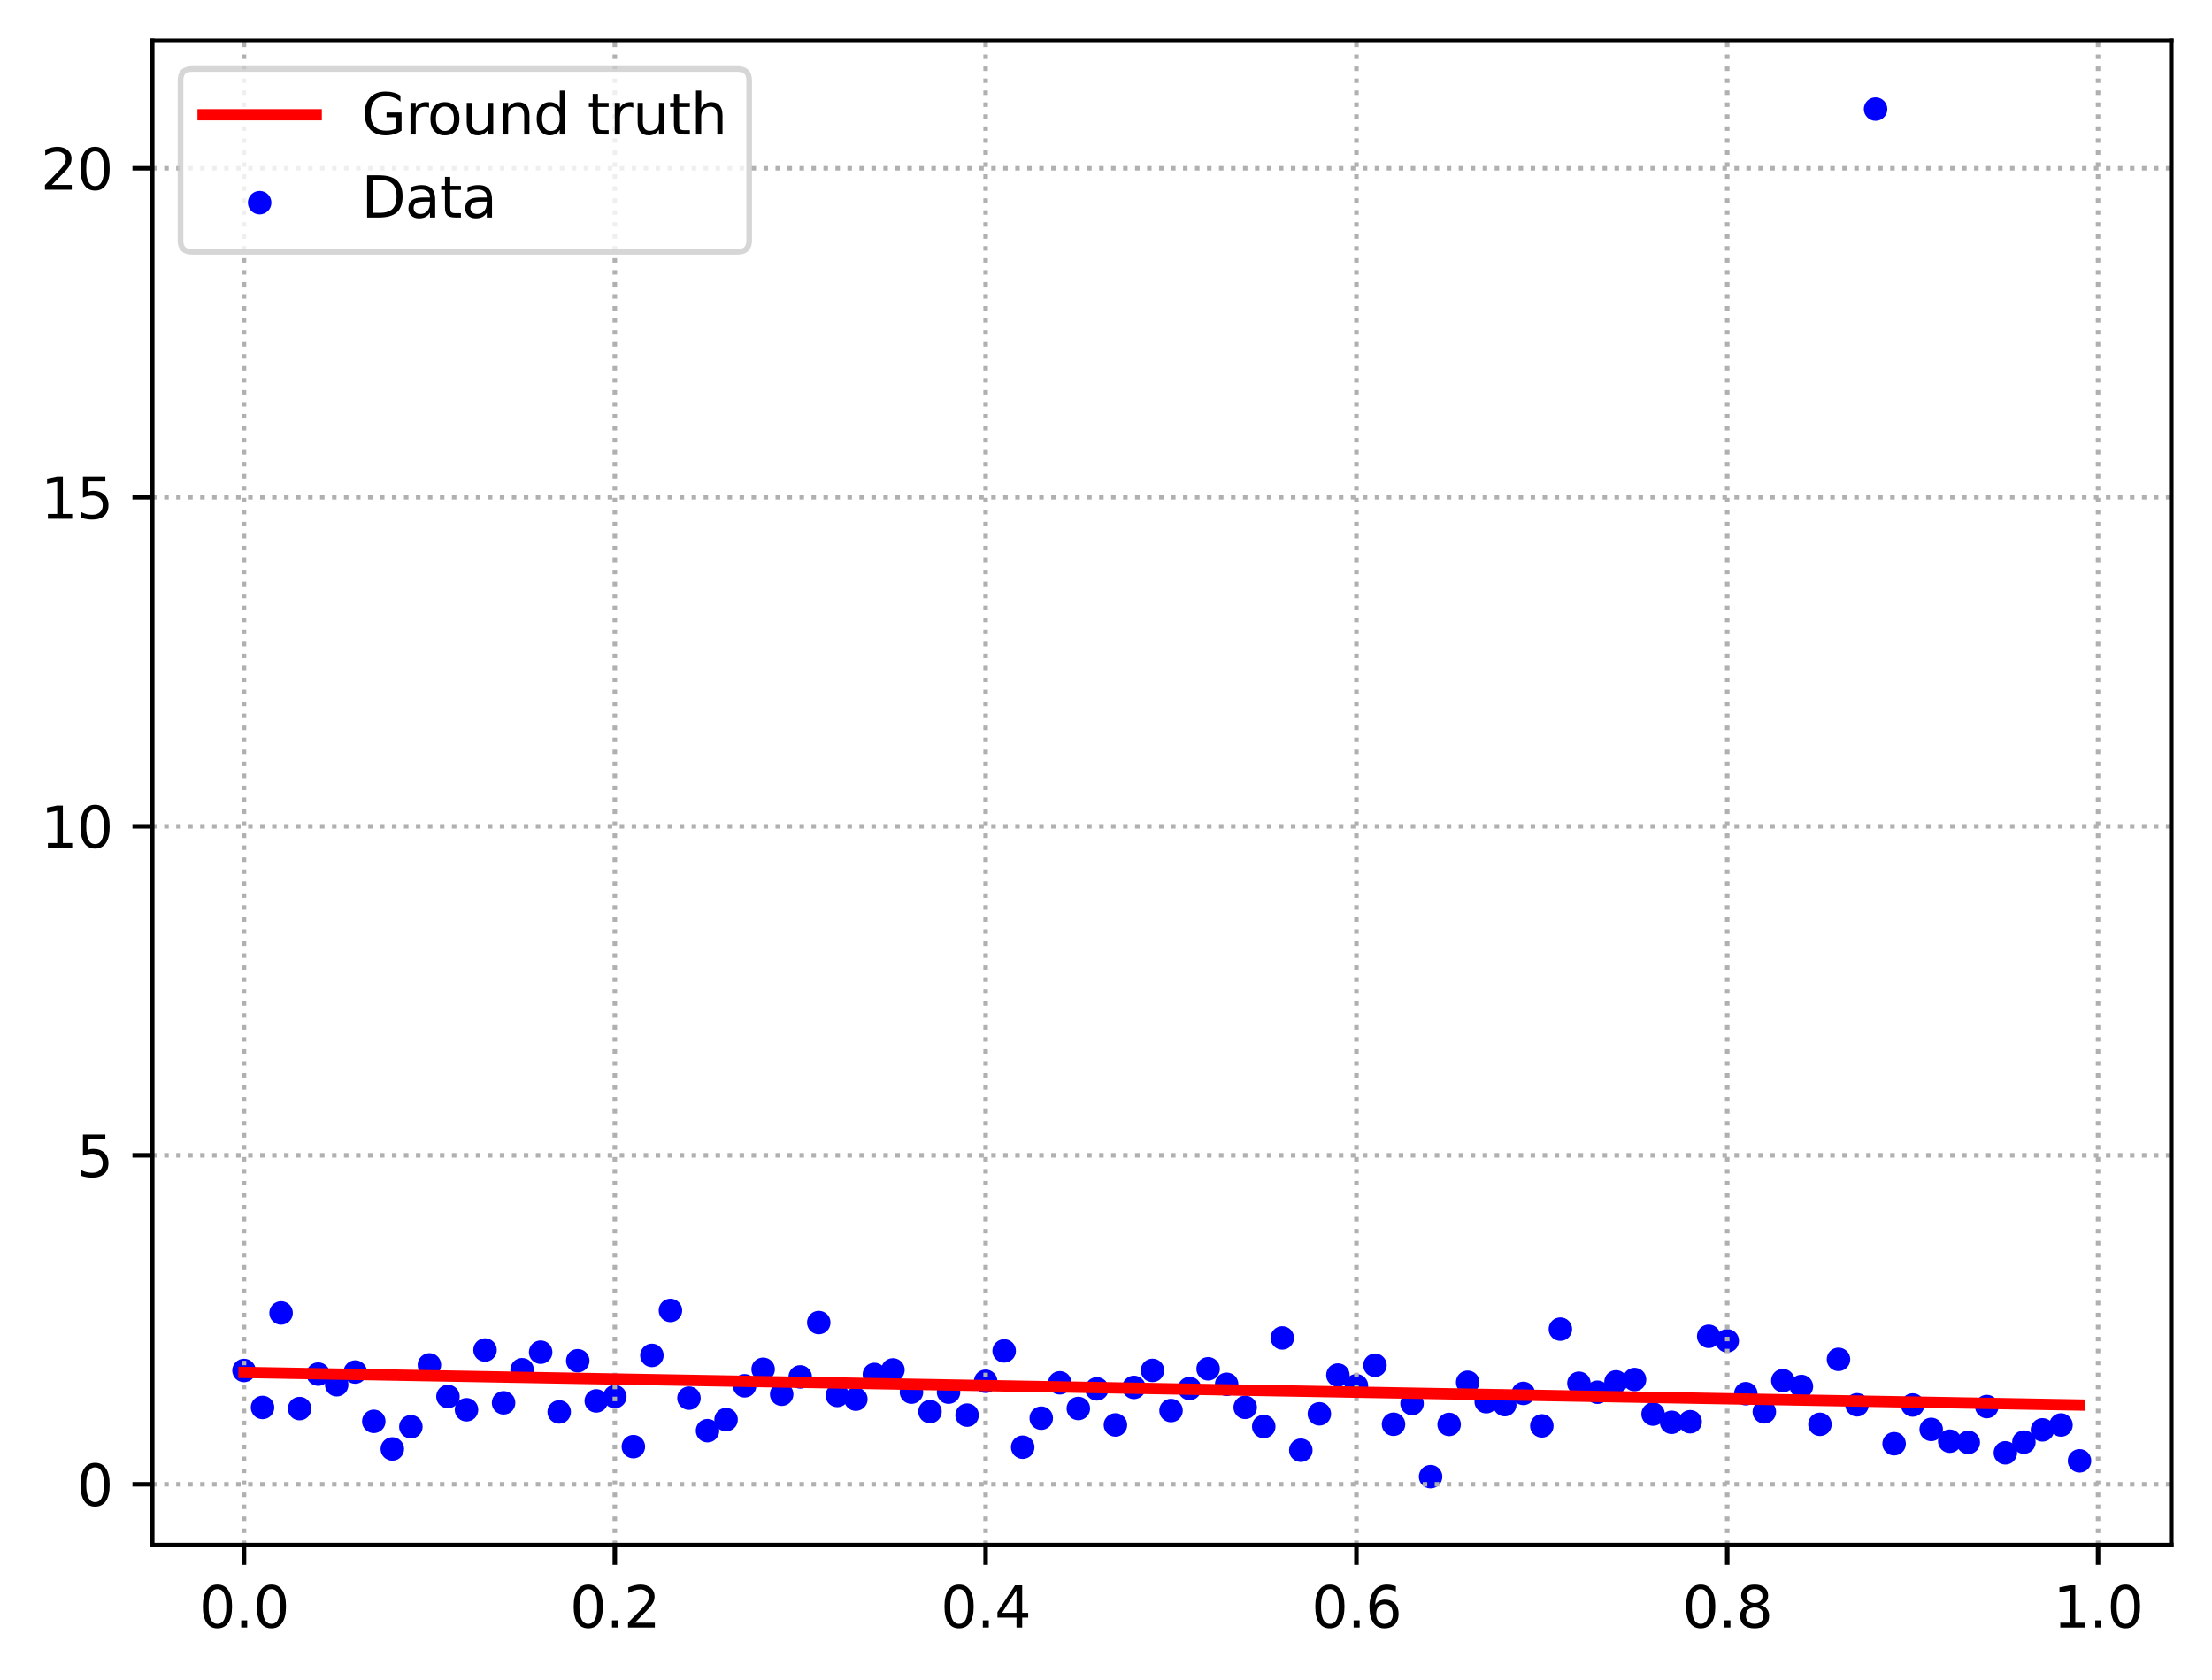 <?xml version="1.0" encoding="utf-8" standalone="no"?>
<!DOCTYPE svg PUBLIC "-//W3C//DTD SVG 1.1//EN"
  "http://www.w3.org/Graphics/SVG/1.1/DTD/svg11.dtd">
<svg xmlns:xlink="http://www.w3.org/1999/xlink" width="391.245pt" height="297.19pt" viewBox="0 0 391.245 297.19" xmlns="http://www.w3.org/2000/svg" version="1.1">
 <defs>
  <style type="text/css">*{stroke-linejoin: round; stroke-linecap: butt}</style>
 </defs>
 <g id="figure_1">
  <g id="patch_1">
   <path d="M 0 297.19 
L 391.245 297.19 
L 391.245 0 
L 0 0 
z
" style="fill: #ffffff"/>
  </g>
  <g id="axes_1">
   <g id="patch_2">
    <path d="M 26.925 273.312 
L 384.045 273.312 
L 384.045 7.2 
L 26.925 7.2 
z
" style="fill: #ffffff"/>
   </g>
   <g id="PathCollection_1">
    <defs>
     <path id="m3fbe88c20b" d="M 0 1.581 
C 0.419 1.581 0.822 1.415 1.118 1.118 
C 1.415 0.822 1.581 0.419 1.581 0 
C 1.581 -0.419 1.415 -0.822 1.118 -1.118 
C 0.822 -1.415 0.419 -1.581 0 -1.581 
C -0.419 -1.581 -0.822 -1.415 -1.118 -1.118 
C -1.415 -0.822 -1.581 -0.419 -1.581 0 
C -1.581 0.419 -1.415 0.822 -1.118 1.118 
C -0.822 1.415 -0.419 1.581 0 1.581 
z
" style="stroke: #0000ff"/>
    </defs>
    <g clip-path="url(#p43bf610fb2)">
     <use xlink:href="#m3fbe88c20b" x="43.158" y="242.438" style="fill: #0000ff; stroke: #0000ff"/>
     <use xlink:href="#m3fbe88c20b" x="46.437" y="248.976" style="fill: #0000ff; stroke: #0000ff"/>
     <use xlink:href="#m3fbe88c20b" x="49.716" y="232.26" style="fill: #0000ff; stroke: #0000ff"/>
     <use xlink:href="#m3fbe88c20b" x="52.996" y="249.176" style="fill: #0000ff; stroke: #0000ff"/>
     <use xlink:href="#m3fbe88c20b" x="56.275" y="243.08" style="fill: #0000ff; stroke: #0000ff"/>
     <use xlink:href="#m3fbe88c20b" x="59.554" y="244.96" style="fill: #0000ff; stroke: #0000ff"/>
     <use xlink:href="#m3fbe88c20b" x="62.834" y="242.712" style="fill: #0000ff; stroke: #0000ff"/>
     <use xlink:href="#m3fbe88c20b" x="66.113" y="251.434" style="fill: #0000ff; stroke: #0000ff"/>
     <use xlink:href="#m3fbe88c20b" x="69.392" y="256.314" style="fill: #0000ff; stroke: #0000ff"/>
     <use xlink:href="#m3fbe88c20b" x="72.672" y="252.387" style="fill: #0000ff; stroke: #0000ff"/>
     <use xlink:href="#m3fbe88c20b" x="75.951" y="241.452" style="fill: #0000ff; stroke: #0000ff"/>
     <use xlink:href="#m3fbe88c20b" x="79.23" y="247.041" style="fill: #0000ff; stroke: #0000ff"/>
     <use xlink:href="#m3fbe88c20b" x="82.51" y="249.382" style="fill: #0000ff; stroke: #0000ff"/>
     <use xlink:href="#m3fbe88c20b" x="85.789" y="238.818" style="fill: #0000ff; stroke: #0000ff"/>
     <use xlink:href="#m3fbe88c20b" x="89.068" y="248.157" style="fill: #0000ff; stroke: #0000ff"/>
     <use xlink:href="#m3fbe88c20b" x="92.348" y="242.307" style="fill: #0000ff; stroke: #0000ff"/>
     <use xlink:href="#m3fbe88c20b" x="95.627" y="239.202" style="fill: #0000ff; stroke: #0000ff"/>
     <use xlink:href="#m3fbe88c20b" x="98.906" y="249.767" style="fill: #0000ff; stroke: #0000ff"/>
     <use xlink:href="#m3fbe88c20b" x="102.186" y="240.713" style="fill: #0000ff; stroke: #0000ff"/>
     <use xlink:href="#m3fbe88c20b" x="105.465" y="247.818" style="fill: #0000ff; stroke: #0000ff"/>
     <use xlink:href="#m3fbe88c20b" x="108.745" y="247.063" style="fill: #0000ff; stroke: #0000ff"/>
     <use xlink:href="#m3fbe88c20b" x="112.024" y="255.909" style="fill: #0000ff; stroke: #0000ff"/>
     <use xlink:href="#m3fbe88c20b" x="115.303" y="239.771" style="fill: #0000ff; stroke: #0000ff"/>
     <use xlink:href="#m3fbe88c20b" x="118.583" y="231.814" style="fill: #0000ff; stroke: #0000ff"/>
     <use xlink:href="#m3fbe88c20b" x="121.862" y="247.331" style="fill: #0000ff; stroke: #0000ff"/>
     <use xlink:href="#m3fbe88c20b" x="125.141" y="253.082" style="fill: #0000ff; stroke: #0000ff"/>
     <use xlink:href="#m3fbe88c20b" x="128.421" y="251.127" style="fill: #0000ff; stroke: #0000ff"/>
     <use xlink:href="#m3fbe88c20b" x="131.7" y="245.147" style="fill: #0000ff; stroke: #0000ff"/>
     <use xlink:href="#m3fbe88c20b" x="134.979" y="242.225" style="fill: #0000ff; stroke: #0000ff"/>
     <use xlink:href="#m3fbe88c20b" x="138.259" y="246.638" style="fill: #0000ff; stroke: #0000ff"/>
     <use xlink:href="#m3fbe88c20b" x="141.538" y="243.573" style="fill: #0000ff; stroke: #0000ff"/>
     <use xlink:href="#m3fbe88c20b" x="144.817" y="233.958" style="fill: #0000ff; stroke: #0000ff"/>
     <use xlink:href="#m3fbe88c20b" x="148.097" y="246.851" style="fill: #0000ff; stroke: #0000ff"/>
     <use xlink:href="#m3fbe88c20b" x="151.376" y="247.505" style="fill: #0000ff; stroke: #0000ff"/>
     <use xlink:href="#m3fbe88c20b" x="154.655" y="243.14" style="fill: #0000ff; stroke: #0000ff"/>
     <use xlink:href="#m3fbe88c20b" x="157.935" y="242.339" style="fill: #0000ff; stroke: #0000ff"/>
     <use xlink:href="#m3fbe88c20b" x="161.214" y="246.263" style="fill: #0000ff; stroke: #0000ff"/>
     <use xlink:href="#m3fbe88c20b" x="164.493" y="249.709" style="fill: #0000ff; stroke: #0000ff"/>
     <use xlink:href="#m3fbe88c20b" x="167.773" y="246.269" style="fill: #0000ff; stroke: #0000ff"/>
     <use xlink:href="#m3fbe88c20b" x="171.052" y="250.333" style="fill: #0000ff; stroke: #0000ff"/>
     <use xlink:href="#m3fbe88c20b" x="174.331" y="244.346" style="fill: #0000ff; stroke: #0000ff"/>
     <use xlink:href="#m3fbe88c20b" x="177.611" y="238.976" style="fill: #0000ff; stroke: #0000ff"/>
     <use xlink:href="#m3fbe88c20b" x="180.89" y="256.008" style="fill: #0000ff; stroke: #0000ff"/>
     <use xlink:href="#m3fbe88c20b" x="184.169" y="250.868" style="fill: #0000ff; stroke: #0000ff"/>
     <use xlink:href="#m3fbe88c20b" x="187.449" y="244.62" style="fill: #0000ff; stroke: #0000ff"/>
     <use xlink:href="#m3fbe88c20b" x="190.728" y="249.158" style="fill: #0000ff; stroke: #0000ff"/>
     <use xlink:href="#m3fbe88c20b" x="194.007" y="245.688" style="fill: #0000ff; stroke: #0000ff"/>
     <use xlink:href="#m3fbe88c20b" x="197.287" y="252.07" style="fill: #0000ff; stroke: #0000ff"/>
     <use xlink:href="#m3fbe88c20b" x="200.566" y="245.429" style="fill: #0000ff; stroke: #0000ff"/>
     <use xlink:href="#m3fbe88c20b" x="203.845" y="242.424" style="fill: #0000ff; stroke: #0000ff"/>
     <use xlink:href="#m3fbe88c20b" x="207.125" y="249.521" style="fill: #0000ff; stroke: #0000ff"/>
     <use xlink:href="#m3fbe88c20b" x="210.404" y="245.625" style="fill: #0000ff; stroke: #0000ff"/>
     <use xlink:href="#m3fbe88c20b" x="213.683" y="242.139" style="fill: #0000ff; stroke: #0000ff"/>
     <use xlink:href="#m3fbe88c20b" x="216.963" y="244.879" style="fill: #0000ff; stroke: #0000ff"/>
     <use xlink:href="#m3fbe88c20b" x="220.242" y="248.957" style="fill: #0000ff; stroke: #0000ff"/>
     <use xlink:href="#m3fbe88c20b" x="223.521" y="252.349" style="fill: #0000ff; stroke: #0000ff"/>
     <use xlink:href="#m3fbe88c20b" x="226.801" y="236.68" style="fill: #0000ff; stroke: #0000ff"/>
     <use xlink:href="#m3fbe88c20b" x="230.08" y="256.542" style="fill: #0000ff; stroke: #0000ff"/>
     <use xlink:href="#m3fbe88c20b" x="233.359" y="250.102" style="fill: #0000ff; stroke: #0000ff"/>
     <use xlink:href="#m3fbe88c20b" x="236.639" y="243.247" style="fill: #0000ff; stroke: #0000ff"/>
     <use xlink:href="#m3fbe88c20b" x="239.918" y="245.137" style="fill: #0000ff; stroke: #0000ff"/>
     <use xlink:href="#m3fbe88c20b" x="243.197" y="241.512" style="fill: #0000ff; stroke: #0000ff"/>
     <use xlink:href="#m3fbe88c20b" x="246.477" y="251.948" style="fill: #0000ff; stroke: #0000ff"/>
     <use xlink:href="#m3fbe88c20b" x="249.756" y="248.285" style="fill: #0000ff; stroke: #0000ff"/>
     <use xlink:href="#m3fbe88c20b" x="253.035" y="261.216" style="fill: #0000ff; stroke: #0000ff"/>
     <use xlink:href="#m3fbe88c20b" x="256.315" y="251.98" style="fill: #0000ff; stroke: #0000ff"/>
     <use xlink:href="#m3fbe88c20b" x="259.594" y="244.523" style="fill: #0000ff; stroke: #0000ff"/>
     <use xlink:href="#m3fbe88c20b" x="262.873" y="247.958" style="fill: #0000ff; stroke: #0000ff"/>
     <use xlink:href="#m3fbe88c20b" x="266.153" y="248.481" style="fill: #0000ff; stroke: #0000ff"/>
     <use xlink:href="#m3fbe88c20b" x="269.432" y="246.491" style="fill: #0000ff; stroke: #0000ff"/>
     <use xlink:href="#m3fbe88c20b" x="272.711" y="252.237" style="fill: #0000ff; stroke: #0000ff"/>
     <use xlink:href="#m3fbe88c20b" x="275.991" y="235.125" style="fill: #0000ff; stroke: #0000ff"/>
     <use xlink:href="#m3fbe88c20b" x="279.27" y="244.695" style="fill: #0000ff; stroke: #0000ff"/>
     <use xlink:href="#m3fbe88c20b" x="282.549" y="246.282" style="fill: #0000ff; stroke: #0000ff"/>
     <use xlink:href="#m3fbe88c20b" x="285.829" y="244.454" style="fill: #0000ff; stroke: #0000ff"/>
     <use xlink:href="#m3fbe88c20b" x="289.108" y="244.038" style="fill: #0000ff; stroke: #0000ff"/>
     <use xlink:href="#m3fbe88c20b" x="292.387" y="250.148" style="fill: #0000ff; stroke: #0000ff"/>
     <use xlink:href="#m3fbe88c20b" x="295.667" y="251.602" style="fill: #0000ff; stroke: #0000ff"/>
     <use xlink:href="#m3fbe88c20b" x="298.946" y="251.504" style="fill: #0000ff; stroke: #0000ff"/>
     <use xlink:href="#m3fbe88c20b" x="302.225" y="236.39" style="fill: #0000ff; stroke: #0000ff"/>
     <use xlink:href="#m3fbe88c20b" x="305.505" y="237.191" style="fill: #0000ff; stroke: #0000ff"/>
     <use xlink:href="#m3fbe88c20b" x="308.784" y="246.541" style="fill: #0000ff; stroke: #0000ff"/>
     <use xlink:href="#m3fbe88c20b" x="312.064" y="249.746" style="fill: #0000ff; stroke: #0000ff"/>
     <use xlink:href="#m3fbe88c20b" x="315.343" y="244.232" style="fill: #0000ff; stroke: #0000ff"/>
     <use xlink:href="#m3fbe88c20b" x="318.622" y="245.271" style="fill: #0000ff; stroke: #0000ff"/>
     <use xlink:href="#m3fbe88c20b" x="321.902" y="251.96" style="fill: #0000ff; stroke: #0000ff"/>
     <use xlink:href="#m3fbe88c20b" x="325.181" y="240.471" style="fill: #0000ff; stroke: #0000ff"/>
     <use xlink:href="#m3fbe88c20b" x="328.46" y="248.508" style="fill: #0000ff; stroke: #0000ff"/>
     <use xlink:href="#m3fbe88c20b" x="331.74" y="19.296" style="fill: #0000ff; stroke: #0000ff"/>
     <use xlink:href="#m3fbe88c20b" x="335.019" y="255.394" style="fill: #0000ff; stroke: #0000ff"/>
     <use xlink:href="#m3fbe88c20b" x="338.298" y="248.542" style="fill: #0000ff; stroke: #0000ff"/>
     <use xlink:href="#m3fbe88c20b" x="341.578" y="252.859" style="fill: #0000ff; stroke: #0000ff"/>
     <use xlink:href="#m3fbe88c20b" x="344.857" y="254.943" style="fill: #0000ff; stroke: #0000ff"/>
     <use xlink:href="#m3fbe88c20b" x="348.136" y="255.162" style="fill: #0000ff; stroke: #0000ff"/>
     <use xlink:href="#m3fbe88c20b" x="351.416" y="248.819" style="fill: #0000ff; stroke: #0000ff"/>
     <use xlink:href="#m3fbe88c20b" x="354.695" y="257" style="fill: #0000ff; stroke: #0000ff"/>
     <use xlink:href="#m3fbe88c20b" x="357.974" y="255.109" style="fill: #0000ff; stroke: #0000ff"/>
     <use xlink:href="#m3fbe88c20b" x="361.254" y="252.939" style="fill: #0000ff; stroke: #0000ff"/>
     <use xlink:href="#m3fbe88c20b" x="364.533" y="252.076" style="fill: #0000ff; stroke: #0000ff"/>
     <use xlink:href="#m3fbe88c20b" x="367.812" y="258.417" style="fill: #0000ff; stroke: #0000ff"/>
    </g>
   </g>
   <g id="matplotlib.axis_1">
    <g id="xtick_1">
     <g id="line2d_1">
      <path d="M 43.158 273.312 
L 43.158 7.2 
" clip-path="url(#p43bf610fb2)" style="fill: none; stroke-dasharray: 0.8,1.32; stroke-dashoffset: 0; stroke: #b0b0b0; stroke-width: 0.8"/>
     </g>
     <g id="line2d_2">
      <defs>
       <path id="mac91fd80ef" d="M 0 0 
L 0 3.5 
" style="stroke: #000000; stroke-width: 0.8"/>
      </defs>
      <g>
       <use xlink:href="#mac91fd80ef" x="43.158" y="273.312" style="stroke: #000000; stroke-width: 0.8"/>
      </g>
     </g>
     <g id="text_1">
      <!-- 0.0 -->
      <g transform="translate(35.206 287.91) scale(0.1 -0.1)">
       <defs>
        <path id="DejaVuSans-30" d="M 2034 4250 
Q 1547 4250 1301 3770 
Q 1056 3291 1056 2328 
Q 1056 1369 1301 889 
Q 1547 409 2034 409 
Q 2525 409 2770 889 
Q 3016 1369 3016 2328 
Q 3016 3291 2770 3770 
Q 2525 4250 2034 4250 
z
M 2034 4750 
Q 2819 4750 3233 4129 
Q 3647 3509 3647 2328 
Q 3647 1150 3233 529 
Q 2819 -91 2034 -91 
Q 1250 -91 836 529 
Q 422 1150 422 2328 
Q 422 3509 836 4129 
Q 1250 4750 2034 4750 
z
" transform="scale(0.016)"/>
        <path id="DejaVuSans-2e" d="M 684 794 
L 1344 794 
L 1344 0 
L 684 0 
L 684 794 
z
" transform="scale(0.016)"/>
       </defs>
       <use xlink:href="#DejaVuSans-30"/>
       <use xlink:href="#DejaVuSans-2e" x="63.623"/>
       <use xlink:href="#DejaVuSans-30" x="95.41"/>
      </g>
     </g>
    </g>
    <g id="xtick_2">
     <g id="line2d_3">
      <path d="M 108.745 273.312 
L 108.745 7.2 
" clip-path="url(#p43bf610fb2)" style="fill: none; stroke-dasharray: 0.8,1.32; stroke-dashoffset: 0; stroke: #b0b0b0; stroke-width: 0.8"/>
     </g>
     <g id="line2d_4">
      <g>
       <use xlink:href="#mac91fd80ef" x="108.745" y="273.312" style="stroke: #000000; stroke-width: 0.8"/>
      </g>
     </g>
     <g id="text_2">
      <!-- 0.2 -->
      <g transform="translate(100.793 287.91) scale(0.1 -0.1)">
       <defs>
        <path id="DejaVuSans-32" d="M 1228 531 
L 3431 531 
L 3431 0 
L 469 0 
L 469 531 
Q 828 903 1448 1529 
Q 2069 2156 2228 2338 
Q 2531 2678 2651 2914 
Q 2772 3150 2772 3378 
Q 2772 3750 2511 3984 
Q 2250 4219 1831 4219 
Q 1534 4219 1204 4116 
Q 875 4013 500 3803 
L 500 4441 
Q 881 4594 1212 4672 
Q 1544 4750 1819 4750 
Q 2544 4750 2975 4387 
Q 3406 4025 3406 3419 
Q 3406 3131 3298 2873 
Q 3191 2616 2906 2266 
Q 2828 2175 2409 1742 
Q 1991 1309 1228 531 
z
" transform="scale(0.016)"/>
       </defs>
       <use xlink:href="#DejaVuSans-30"/>
       <use xlink:href="#DejaVuSans-2e" x="63.623"/>
       <use xlink:href="#DejaVuSans-32" x="95.41"/>
      </g>
     </g>
    </g>
    <g id="xtick_3">
     <g id="line2d_5">
      <path d="M 174.331 273.312 
L 174.331 7.2 
" clip-path="url(#p43bf610fb2)" style="fill: none; stroke-dasharray: 0.8,1.32; stroke-dashoffset: 0; stroke: #b0b0b0; stroke-width: 0.8"/>
     </g>
     <g id="line2d_6">
      <g>
       <use xlink:href="#mac91fd80ef" x="174.331" y="273.312" style="stroke: #000000; stroke-width: 0.8"/>
      </g>
     </g>
     <g id="text_3">
      <!-- 0.4 -->
      <g transform="translate(166.38 287.91) scale(0.1 -0.1)">
       <defs>
        <path id="DejaVuSans-34" d="M 2419 4116 
L 825 1625 
L 2419 1625 
L 2419 4116 
z
M 2253 4666 
L 3047 4666 
L 3047 1625 
L 3713 1625 
L 3713 1100 
L 3047 1100 
L 3047 0 
L 2419 0 
L 2419 1100 
L 313 1100 
L 313 1709 
L 2253 4666 
z
" transform="scale(0.016)"/>
       </defs>
       <use xlink:href="#DejaVuSans-30"/>
       <use xlink:href="#DejaVuSans-2e" x="63.623"/>
       <use xlink:href="#DejaVuSans-34" x="95.41"/>
      </g>
     </g>
    </g>
    <g id="xtick_4">
     <g id="line2d_7">
      <path d="M 239.918 273.312 
L 239.918 7.2 
" clip-path="url(#p43bf610fb2)" style="fill: none; stroke-dasharray: 0.8,1.32; stroke-dashoffset: 0; stroke: #b0b0b0; stroke-width: 0.8"/>
     </g>
     <g id="line2d_8">
      <g>
       <use xlink:href="#mac91fd80ef" x="239.918" y="273.312" style="stroke: #000000; stroke-width: 0.8"/>
      </g>
     </g>
     <g id="text_4">
      <!-- 0.6 -->
      <g transform="translate(231.966 287.91) scale(0.1 -0.1)">
       <defs>
        <path id="DejaVuSans-36" d="M 2113 2584 
Q 1688 2584 1439 2293 
Q 1191 2003 1191 1497 
Q 1191 994 1439 701 
Q 1688 409 2113 409 
Q 2538 409 2786 701 
Q 3034 994 3034 1497 
Q 3034 2003 2786 2293 
Q 2538 2584 2113 2584 
z
M 3366 4563 
L 3366 3988 
Q 3128 4100 2886 4159 
Q 2644 4219 2406 4219 
Q 1781 4219 1451 3797 
Q 1122 3375 1075 2522 
Q 1259 2794 1537 2939 
Q 1816 3084 2150 3084 
Q 2853 3084 3261 2657 
Q 3669 2231 3669 1497 
Q 3669 778 3244 343 
Q 2819 -91 2113 -91 
Q 1303 -91 875 529 
Q 447 1150 447 2328 
Q 447 3434 972 4092 
Q 1497 4750 2381 4750 
Q 2619 4750 2861 4703 
Q 3103 4656 3366 4563 
z
" transform="scale(0.016)"/>
       </defs>
       <use xlink:href="#DejaVuSans-30"/>
       <use xlink:href="#DejaVuSans-2e" x="63.623"/>
       <use xlink:href="#DejaVuSans-36" x="95.41"/>
      </g>
     </g>
    </g>
    <g id="xtick_5">
     <g id="line2d_9">
      <path d="M 305.505 273.312 
L 305.505 7.2 
" clip-path="url(#p43bf610fb2)" style="fill: none; stroke-dasharray: 0.8,1.32; stroke-dashoffset: 0; stroke: #b0b0b0; stroke-width: 0.8"/>
     </g>
     <g id="line2d_10">
      <g>
       <use xlink:href="#mac91fd80ef" x="305.505" y="273.312" style="stroke: #000000; stroke-width: 0.8"/>
      </g>
     </g>
     <g id="text_5">
      <!-- 0.8 -->
      <g transform="translate(297.553 287.91) scale(0.1 -0.1)">
       <defs>
        <path id="DejaVuSans-38" d="M 2034 2216 
Q 1584 2216 1326 1975 
Q 1069 1734 1069 1313 
Q 1069 891 1326 650 
Q 1584 409 2034 409 
Q 2484 409 2743 651 
Q 3003 894 3003 1313 
Q 3003 1734 2745 1975 
Q 2488 2216 2034 2216 
z
M 1403 2484 
Q 997 2584 770 2862 
Q 544 3141 544 3541 
Q 544 4100 942 4425 
Q 1341 4750 2034 4750 
Q 2731 4750 3128 4425 
Q 3525 4100 3525 3541 
Q 3525 3141 3298 2862 
Q 3072 2584 2669 2484 
Q 3125 2378 3379 2068 
Q 3634 1759 3634 1313 
Q 3634 634 3220 271 
Q 2806 -91 2034 -91 
Q 1263 -91 848 271 
Q 434 634 434 1313 
Q 434 1759 690 2068 
Q 947 2378 1403 2484 
z
M 1172 3481 
Q 1172 3119 1398 2916 
Q 1625 2713 2034 2713 
Q 2441 2713 2670 2916 
Q 2900 3119 2900 3481 
Q 2900 3844 2670 4047 
Q 2441 4250 2034 4250 
Q 1625 4250 1398 4047 
Q 1172 3844 1172 3481 
z
" transform="scale(0.016)"/>
       </defs>
       <use xlink:href="#DejaVuSans-30"/>
       <use xlink:href="#DejaVuSans-2e" x="63.623"/>
       <use xlink:href="#DejaVuSans-38" x="95.41"/>
      </g>
     </g>
    </g>
    <g id="xtick_6">
     <g id="line2d_11">
      <path d="M 371.092 273.312 
L 371.092 7.2 
" clip-path="url(#p43bf610fb2)" style="fill: none; stroke-dasharray: 0.8,1.32; stroke-dashoffset: 0; stroke: #b0b0b0; stroke-width: 0.8"/>
     </g>
     <g id="line2d_12">
      <g>
       <use xlink:href="#mac91fd80ef" x="371.092" y="273.312" style="stroke: #000000; stroke-width: 0.8"/>
      </g>
     </g>
     <g id="text_6">
      <!-- 1.0 -->
      <g transform="translate(363.14 287.91) scale(0.1 -0.1)">
       <defs>
        <path id="DejaVuSans-31" d="M 794 531 
L 1825 531 
L 1825 4091 
L 703 3866 
L 703 4441 
L 1819 4666 
L 2450 4666 
L 2450 531 
L 3481 531 
L 3481 0 
L 794 0 
L 794 531 
z
" transform="scale(0.016)"/>
       </defs>
       <use xlink:href="#DejaVuSans-31"/>
       <use xlink:href="#DejaVuSans-2e" x="63.623"/>
       <use xlink:href="#DejaVuSans-30" x="95.41"/>
      </g>
     </g>
    </g>
   </g>
   <g id="matplotlib.axis_2">
    <g id="ytick_1">
     <g id="line2d_13">
      <path d="M 26.925 262.57 
L 384.045 262.57 
" clip-path="url(#p43bf610fb2)" style="fill: none; stroke-dasharray: 0.8,1.32; stroke-dashoffset: 0; stroke: #b0b0b0; stroke-width: 0.8"/>
     </g>
     <g id="line2d_14">
      <defs>
       <path id="m8ae73d4b4c" d="M 0 0 
L -3.5 0 
" style="stroke: #000000; stroke-width: 0.8"/>
      </defs>
      <g>
       <use xlink:href="#m8ae73d4b4c" x="26.925" y="262.57" style="stroke: #000000; stroke-width: 0.8"/>
      </g>
     </g>
     <g id="text_7">
      <!-- 0 -->
      <g transform="translate(13.562 266.37) scale(0.1 -0.1)">
       <use xlink:href="#DejaVuSans-30"/>
      </g>
     </g>
    </g>
    <g id="ytick_2">
     <g id="line2d_15">
      <path d="M 26.925 204.369 
L 384.045 204.369 
" clip-path="url(#p43bf610fb2)" style="fill: none; stroke-dasharray: 0.8,1.32; stroke-dashoffset: 0; stroke: #b0b0b0; stroke-width: 0.8"/>
     </g>
     <g id="line2d_16">
      <g>
       <use xlink:href="#m8ae73d4b4c" x="26.925" y="204.369" style="stroke: #000000; stroke-width: 0.8"/>
      </g>
     </g>
     <g id="text_8">
      <!-- 5 -->
      <g transform="translate(13.562 208.169) scale(0.1 -0.1)">
       <defs>
        <path id="DejaVuSans-35" d="M 691 4666 
L 3169 4666 
L 3169 4134 
L 1269 4134 
L 1269 2991 
Q 1406 3038 1543 3061 
Q 1681 3084 1819 3084 
Q 2600 3084 3056 2656 
Q 3513 2228 3513 1497 
Q 3513 744 3044 326 
Q 2575 -91 1722 -91 
Q 1428 -91 1123 -41 
Q 819 9 494 109 
L 494 744 
Q 775 591 1075 516 
Q 1375 441 1709 441 
Q 2250 441 2565 725 
Q 2881 1009 2881 1497 
Q 2881 1984 2565 2268 
Q 2250 2553 1709 2553 
Q 1456 2553 1204 2497 
Q 953 2441 691 2322 
L 691 4666 
z
" transform="scale(0.016)"/>
       </defs>
       <use xlink:href="#DejaVuSans-35"/>
      </g>
     </g>
    </g>
    <g id="ytick_3">
     <g id="line2d_17">
      <path d="M 26.925 146.168 
L 384.045 146.168 
" clip-path="url(#p43bf610fb2)" style="fill: none; stroke-dasharray: 0.8,1.32; stroke-dashoffset: 0; stroke: #b0b0b0; stroke-width: 0.8"/>
     </g>
     <g id="line2d_18">
      <g>
       <use xlink:href="#m8ae73d4b4c" x="26.925" y="146.168" style="stroke: #000000; stroke-width: 0.8"/>
      </g>
     </g>
     <g id="text_9">
      <!-- 10 -->
      <g transform="translate(7.2 149.968) scale(0.1 -0.1)">
       <use xlink:href="#DejaVuSans-31"/>
       <use xlink:href="#DejaVuSans-30" x="63.623"/>
      </g>
     </g>
    </g>
    <g id="ytick_4">
     <g id="line2d_19">
      <path d="M 26.925 87.967 
L 384.045 87.967 
" clip-path="url(#p43bf610fb2)" style="fill: none; stroke-dasharray: 0.8,1.32; stroke-dashoffset: 0; stroke: #b0b0b0; stroke-width: 0.8"/>
     </g>
     <g id="line2d_20">
      <g>
       <use xlink:href="#m8ae73d4b4c" x="26.925" y="87.967" style="stroke: #000000; stroke-width: 0.8"/>
      </g>
     </g>
     <g id="text_10">
      <!-- 15 -->
      <g transform="translate(7.2 91.767) scale(0.1 -0.1)">
       <use xlink:href="#DejaVuSans-31"/>
       <use xlink:href="#DejaVuSans-35" x="63.623"/>
      </g>
     </g>
    </g>
    <g id="ytick_5">
     <g id="line2d_21">
      <path d="M 26.925 29.766 
L 384.045 29.766 
" clip-path="url(#p43bf610fb2)" style="fill: none; stroke-dasharray: 0.8,1.32; stroke-dashoffset: 0; stroke: #b0b0b0; stroke-width: 0.8"/>
     </g>
     <g id="line2d_22">
      <g>
       <use xlink:href="#m8ae73d4b4c" x="26.925" y="29.766" style="stroke: #000000; stroke-width: 0.8"/>
      </g>
     </g>
     <g id="text_11">
      <!-- 20 -->
      <g transform="translate(7.2 33.566) scale(0.1 -0.1)">
       <use xlink:href="#DejaVuSans-32"/>
       <use xlink:href="#DejaVuSans-30" x="63.623"/>
      </g>
     </g>
    </g>
   </g>
   <g id="line2d_23">
    <path d="M 43.158 242.782 
L 46.437 242.84 
L 49.716 242.898 
L 52.996 242.957 
L 56.275 243.015 
L 59.554 243.073 
L 62.834 243.131 
L 66.113 243.189 
L 69.392 243.248 
L 72.672 243.306 
L 75.951 243.364 
L 79.23 243.422 
L 82.51 243.48 
L 85.789 243.539 
L 89.068 243.597 
L 92.348 243.655 
L 95.627 243.713 
L 98.906 243.771 
L 102.186 243.83 
L 105.465 243.888 
L 108.745 243.946 
L 112.024 244.004 
L 115.303 244.062 
L 118.583 244.121 
L 121.862 244.179 
L 125.141 244.237 
L 128.421 244.295 
L 131.7 244.353 
L 134.979 244.412 
L 138.259 244.47 
L 141.538 244.528 
L 144.817 244.586 
L 148.097 244.644 
L 151.376 244.703 
L 154.655 244.761 
L 157.935 244.819 
L 161.214 244.877 
L 164.493 244.935 
L 167.773 244.994 
L 171.052 245.052 
L 174.331 245.11 
L 177.611 245.168 
L 180.89 245.226 
L 184.169 245.285 
L 187.449 245.343 
L 190.728 245.401 
L 194.007 245.459 
L 197.287 245.517 
L 200.566 245.576 
L 203.845 245.634 
L 207.125 245.692 
L 210.404 245.75 
L 213.683 245.808 
L 216.963 245.867 
L 220.242 245.925 
L 223.521 245.983 
L 226.801 246.041 
L 230.08 246.1 
L 233.359 246.158 
L 236.639 246.216 
L 239.918 246.274 
L 243.197 246.332 
L 246.477 246.391 
L 249.756 246.449 
L 253.035 246.507 
L 256.315 246.565 
L 259.594 246.623 
L 262.873 246.682 
L 266.153 246.74 
L 269.432 246.798 
L 272.711 246.856 
L 275.991 246.914 
L 279.27 246.973 
L 282.549 247.031 
L 285.829 247.089 
L 289.108 247.147 
L 292.387 247.205 
L 295.667 247.264 
L 298.946 247.322 
L 302.225 247.38 
L 305.505 247.438 
L 308.784 247.496 
L 312.064 247.555 
L 315.343 247.613 
L 318.622 247.671 
L 321.902 247.729 
L 325.181 247.787 
L 328.46 247.846 
L 331.74 247.904 
L 335.019 247.962 
L 338.298 248.02 
L 341.578 248.078 
L 344.857 248.137 
L 348.136 248.195 
L 351.416 248.253 
L 354.695 248.311 
L 357.974 248.369 
L 361.254 248.428 
L 364.533 248.486 
L 367.812 248.544 
" clip-path="url(#p43bf610fb2)" style="fill: none; stroke: #ff0000; stroke-width: 2; stroke-linecap: square"/>
   </g>
   <g id="patch_3">
    <path d="M 26.925 273.312 
L 26.925 7.2 
" style="fill: none; stroke: #000000; stroke-width: 0.8; stroke-linejoin: miter; stroke-linecap: square"/>
   </g>
   <g id="patch_4">
    <path d="M 384.045 273.312 
L 384.045 7.2 
" style="fill: none; stroke: #000000; stroke-width: 0.8; stroke-linejoin: miter; stroke-linecap: square"/>
   </g>
   <g id="patch_5">
    <path d="M 26.925 273.312 
L 384.045 273.312 
" style="fill: none; stroke: #000000; stroke-width: 0.8; stroke-linejoin: miter; stroke-linecap: square"/>
   </g>
   <g id="patch_6">
    <path d="M 26.925 7.2 
L 384.045 7.2 
" style="fill: none; stroke: #000000; stroke-width: 0.8; stroke-linejoin: miter; stroke-linecap: square"/>
   </g>
   <g id="legend_1">
    <g id="patch_7">
     <path d="M 33.925 44.556 
L 130.506 44.556 
Q 132.506 44.556 132.506 42.556 
L 132.506 14.2 
Q 132.506 12.2 130.506 12.2 
L 33.925 12.2 
Q 31.925 12.2 31.925 14.2 
L 31.925 42.556 
Q 31.925 44.556 33.925 44.556 
z
" style="fill: #ffffff; opacity: 0.8; stroke: #cccccc; stroke-linejoin: miter"/>
    </g>
    <g id="line2d_24">
     <path d="M 35.925 20.298 
L 45.925 20.298 
L 55.925 20.298 
" style="fill: none; stroke: #ff0000; stroke-width: 2; stroke-linecap: square"/>
    </g>
    <g id="text_12">
     <!-- Ground truth -->
     <g transform="translate(63.925 23.798) scale(0.1 -0.1)">
      <defs>
       <path id="DejaVuSans-47" d="M 3809 666 
L 3809 1919 
L 2778 1919 
L 2778 2438 
L 4434 2438 
L 4434 434 
Q 4069 175 3628 42 
Q 3188 -91 2688 -91 
Q 1594 -91 976 548 
Q 359 1188 359 2328 
Q 359 3472 976 4111 
Q 1594 4750 2688 4750 
Q 3144 4750 3555 4637 
Q 3966 4525 4313 4306 
L 4313 3634 
Q 3963 3931 3569 4081 
Q 3175 4231 2741 4231 
Q 1884 4231 1454 3753 
Q 1025 3275 1025 2328 
Q 1025 1384 1454 906 
Q 1884 428 2741 428 
Q 3075 428 3337 486 
Q 3600 544 3809 666 
z
" transform="scale(0.016)"/>
       <path id="DejaVuSans-72" d="M 2631 2963 
Q 2534 3019 2420 3045 
Q 2306 3072 2169 3072 
Q 1681 3072 1420 2755 
Q 1159 2438 1159 1844 
L 1159 0 
L 581 0 
L 581 3500 
L 1159 3500 
L 1159 2956 
Q 1341 3275 1631 3429 
Q 1922 3584 2338 3584 
Q 2397 3584 2469 3576 
Q 2541 3569 2628 3553 
L 2631 2963 
z
" transform="scale(0.016)"/>
       <path id="DejaVuSans-6f" d="M 1959 3097 
Q 1497 3097 1228 2736 
Q 959 2375 959 1747 
Q 959 1119 1226 758 
Q 1494 397 1959 397 
Q 2419 397 2687 759 
Q 2956 1122 2956 1747 
Q 2956 2369 2687 2733 
Q 2419 3097 1959 3097 
z
M 1959 3584 
Q 2709 3584 3137 3096 
Q 3566 2609 3566 1747 
Q 3566 888 3137 398 
Q 2709 -91 1959 -91 
Q 1206 -91 779 398 
Q 353 888 353 1747 
Q 353 2609 779 3096 
Q 1206 3584 1959 3584 
z
" transform="scale(0.016)"/>
       <path id="DejaVuSans-75" d="M 544 1381 
L 544 3500 
L 1119 3500 
L 1119 1403 
Q 1119 906 1312 657 
Q 1506 409 1894 409 
Q 2359 409 2629 706 
Q 2900 1003 2900 1516 
L 2900 3500 
L 3475 3500 
L 3475 0 
L 2900 0 
L 2900 538 
Q 2691 219 2414 64 
Q 2138 -91 1772 -91 
Q 1169 -91 856 284 
Q 544 659 544 1381 
z
M 1991 3584 
L 1991 3584 
z
" transform="scale(0.016)"/>
       <path id="DejaVuSans-6e" d="M 3513 2113 
L 3513 0 
L 2938 0 
L 2938 2094 
Q 2938 2591 2744 2837 
Q 2550 3084 2163 3084 
Q 1697 3084 1428 2787 
Q 1159 2491 1159 1978 
L 1159 0 
L 581 0 
L 581 3500 
L 1159 3500 
L 1159 2956 
Q 1366 3272 1645 3428 
Q 1925 3584 2291 3584 
Q 2894 3584 3203 3211 
Q 3513 2838 3513 2113 
z
" transform="scale(0.016)"/>
       <path id="DejaVuSans-64" d="M 2906 2969 
L 2906 4863 
L 3481 4863 
L 3481 0 
L 2906 0 
L 2906 525 
Q 2725 213 2448 61 
Q 2172 -91 1784 -91 
Q 1150 -91 751 415 
Q 353 922 353 1747 
Q 353 2572 751 3078 
Q 1150 3584 1784 3584 
Q 2172 3584 2448 3432 
Q 2725 3281 2906 2969 
z
M 947 1747 
Q 947 1113 1208 752 
Q 1469 391 1925 391 
Q 2381 391 2643 752 
Q 2906 1113 2906 1747 
Q 2906 2381 2643 2742 
Q 2381 3103 1925 3103 
Q 1469 3103 1208 2742 
Q 947 2381 947 1747 
z
" transform="scale(0.016)"/>
       <path id="DejaVuSans-20" transform="scale(0.016)"/>
       <path id="DejaVuSans-74" d="M 1172 4494 
L 1172 3500 
L 2356 3500 
L 2356 3053 
L 1172 3053 
L 1172 1153 
Q 1172 725 1289 603 
Q 1406 481 1766 481 
L 2356 481 
L 2356 0 
L 1766 0 
Q 1100 0 847 248 
Q 594 497 594 1153 
L 594 3053 
L 172 3053 
L 172 3500 
L 594 3500 
L 594 4494 
L 1172 4494 
z
" transform="scale(0.016)"/>
       <path id="DejaVuSans-68" d="M 3513 2113 
L 3513 0 
L 2938 0 
L 2938 2094 
Q 2938 2591 2744 2837 
Q 2550 3084 2163 3084 
Q 1697 3084 1428 2787 
Q 1159 2491 1159 1978 
L 1159 0 
L 581 0 
L 581 4863 
L 1159 4863 
L 1159 2956 
Q 1366 3272 1645 3428 
Q 1925 3584 2291 3584 
Q 2894 3584 3203 3211 
Q 3513 2838 3513 2113 
z
" transform="scale(0.016)"/>
      </defs>
      <use xlink:href="#DejaVuSans-47"/>
      <use xlink:href="#DejaVuSans-72" x="77.49"/>
      <use xlink:href="#DejaVuSans-6f" x="116.354"/>
      <use xlink:href="#DejaVuSans-75" x="177.535"/>
      <use xlink:href="#DejaVuSans-6e" x="240.914"/>
      <use xlink:href="#DejaVuSans-64" x="304.293"/>
      <use xlink:href="#DejaVuSans-20" x="367.77"/>
      <use xlink:href="#DejaVuSans-74" x="399.557"/>
      <use xlink:href="#DejaVuSans-72" x="438.766"/>
      <use xlink:href="#DejaVuSans-75" x="479.879"/>
      <use xlink:href="#DejaVuSans-74" x="543.258"/>
      <use xlink:href="#DejaVuSans-68" x="582.467"/>
     </g>
    </g>
    <g id="PathCollection_2">
     <g>
      <use xlink:href="#m3fbe88c20b" x="45.925" y="35.852" style="fill: #0000ff; stroke: #0000ff"/>
     </g>
    </g>
    <g id="text_13">
     <!-- Data -->
     <g transform="translate(63.925 38.477) scale(0.1 -0.1)">
      <defs>
       <path id="DejaVuSans-44" d="M 1259 4147 
L 1259 519 
L 2022 519 
Q 2988 519 3436 956 
Q 3884 1394 3884 2338 
Q 3884 3275 3436 3711 
Q 2988 4147 2022 4147 
L 1259 4147 
z
M 628 4666 
L 1925 4666 
Q 3281 4666 3915 4102 
Q 4550 3538 4550 2338 
Q 4550 1131 3912 565 
Q 3275 0 1925 0 
L 628 0 
L 628 4666 
z
" transform="scale(0.016)"/>
       <path id="DejaVuSans-61" d="M 2194 1759 
Q 1497 1759 1228 1600 
Q 959 1441 959 1056 
Q 959 750 1161 570 
Q 1363 391 1709 391 
Q 2188 391 2477 730 
Q 2766 1069 2766 1631 
L 2766 1759 
L 2194 1759 
z
M 3341 1997 
L 3341 0 
L 2766 0 
L 2766 531 
Q 2569 213 2275 61 
Q 1981 -91 1556 -91 
Q 1019 -91 701 211 
Q 384 513 384 1019 
Q 384 1609 779 1909 
Q 1175 2209 1959 2209 
L 2766 2209 
L 2766 2266 
Q 2766 2663 2505 2880 
Q 2244 3097 1772 3097 
Q 1472 3097 1187 3025 
Q 903 2953 641 2809 
L 641 3341 
Q 956 3463 1253 3523 
Q 1550 3584 1831 3584 
Q 2591 3584 2966 3190 
Q 3341 2797 3341 1997 
z
" transform="scale(0.016)"/>
      </defs>
      <use xlink:href="#DejaVuSans-44"/>
      <use xlink:href="#DejaVuSans-61" x="77.002"/>
      <use xlink:href="#DejaVuSans-74" x="138.281"/>
      <use xlink:href="#DejaVuSans-61" x="177.49"/>
     </g>
    </g>
   </g>
  </g>
 </g>
 <defs>
  <clipPath id="p43bf610fb2">
   <rect x="26.925" y="7.2" width="357.12" height="266.112"/>
  </clipPath>
 </defs>
</svg>